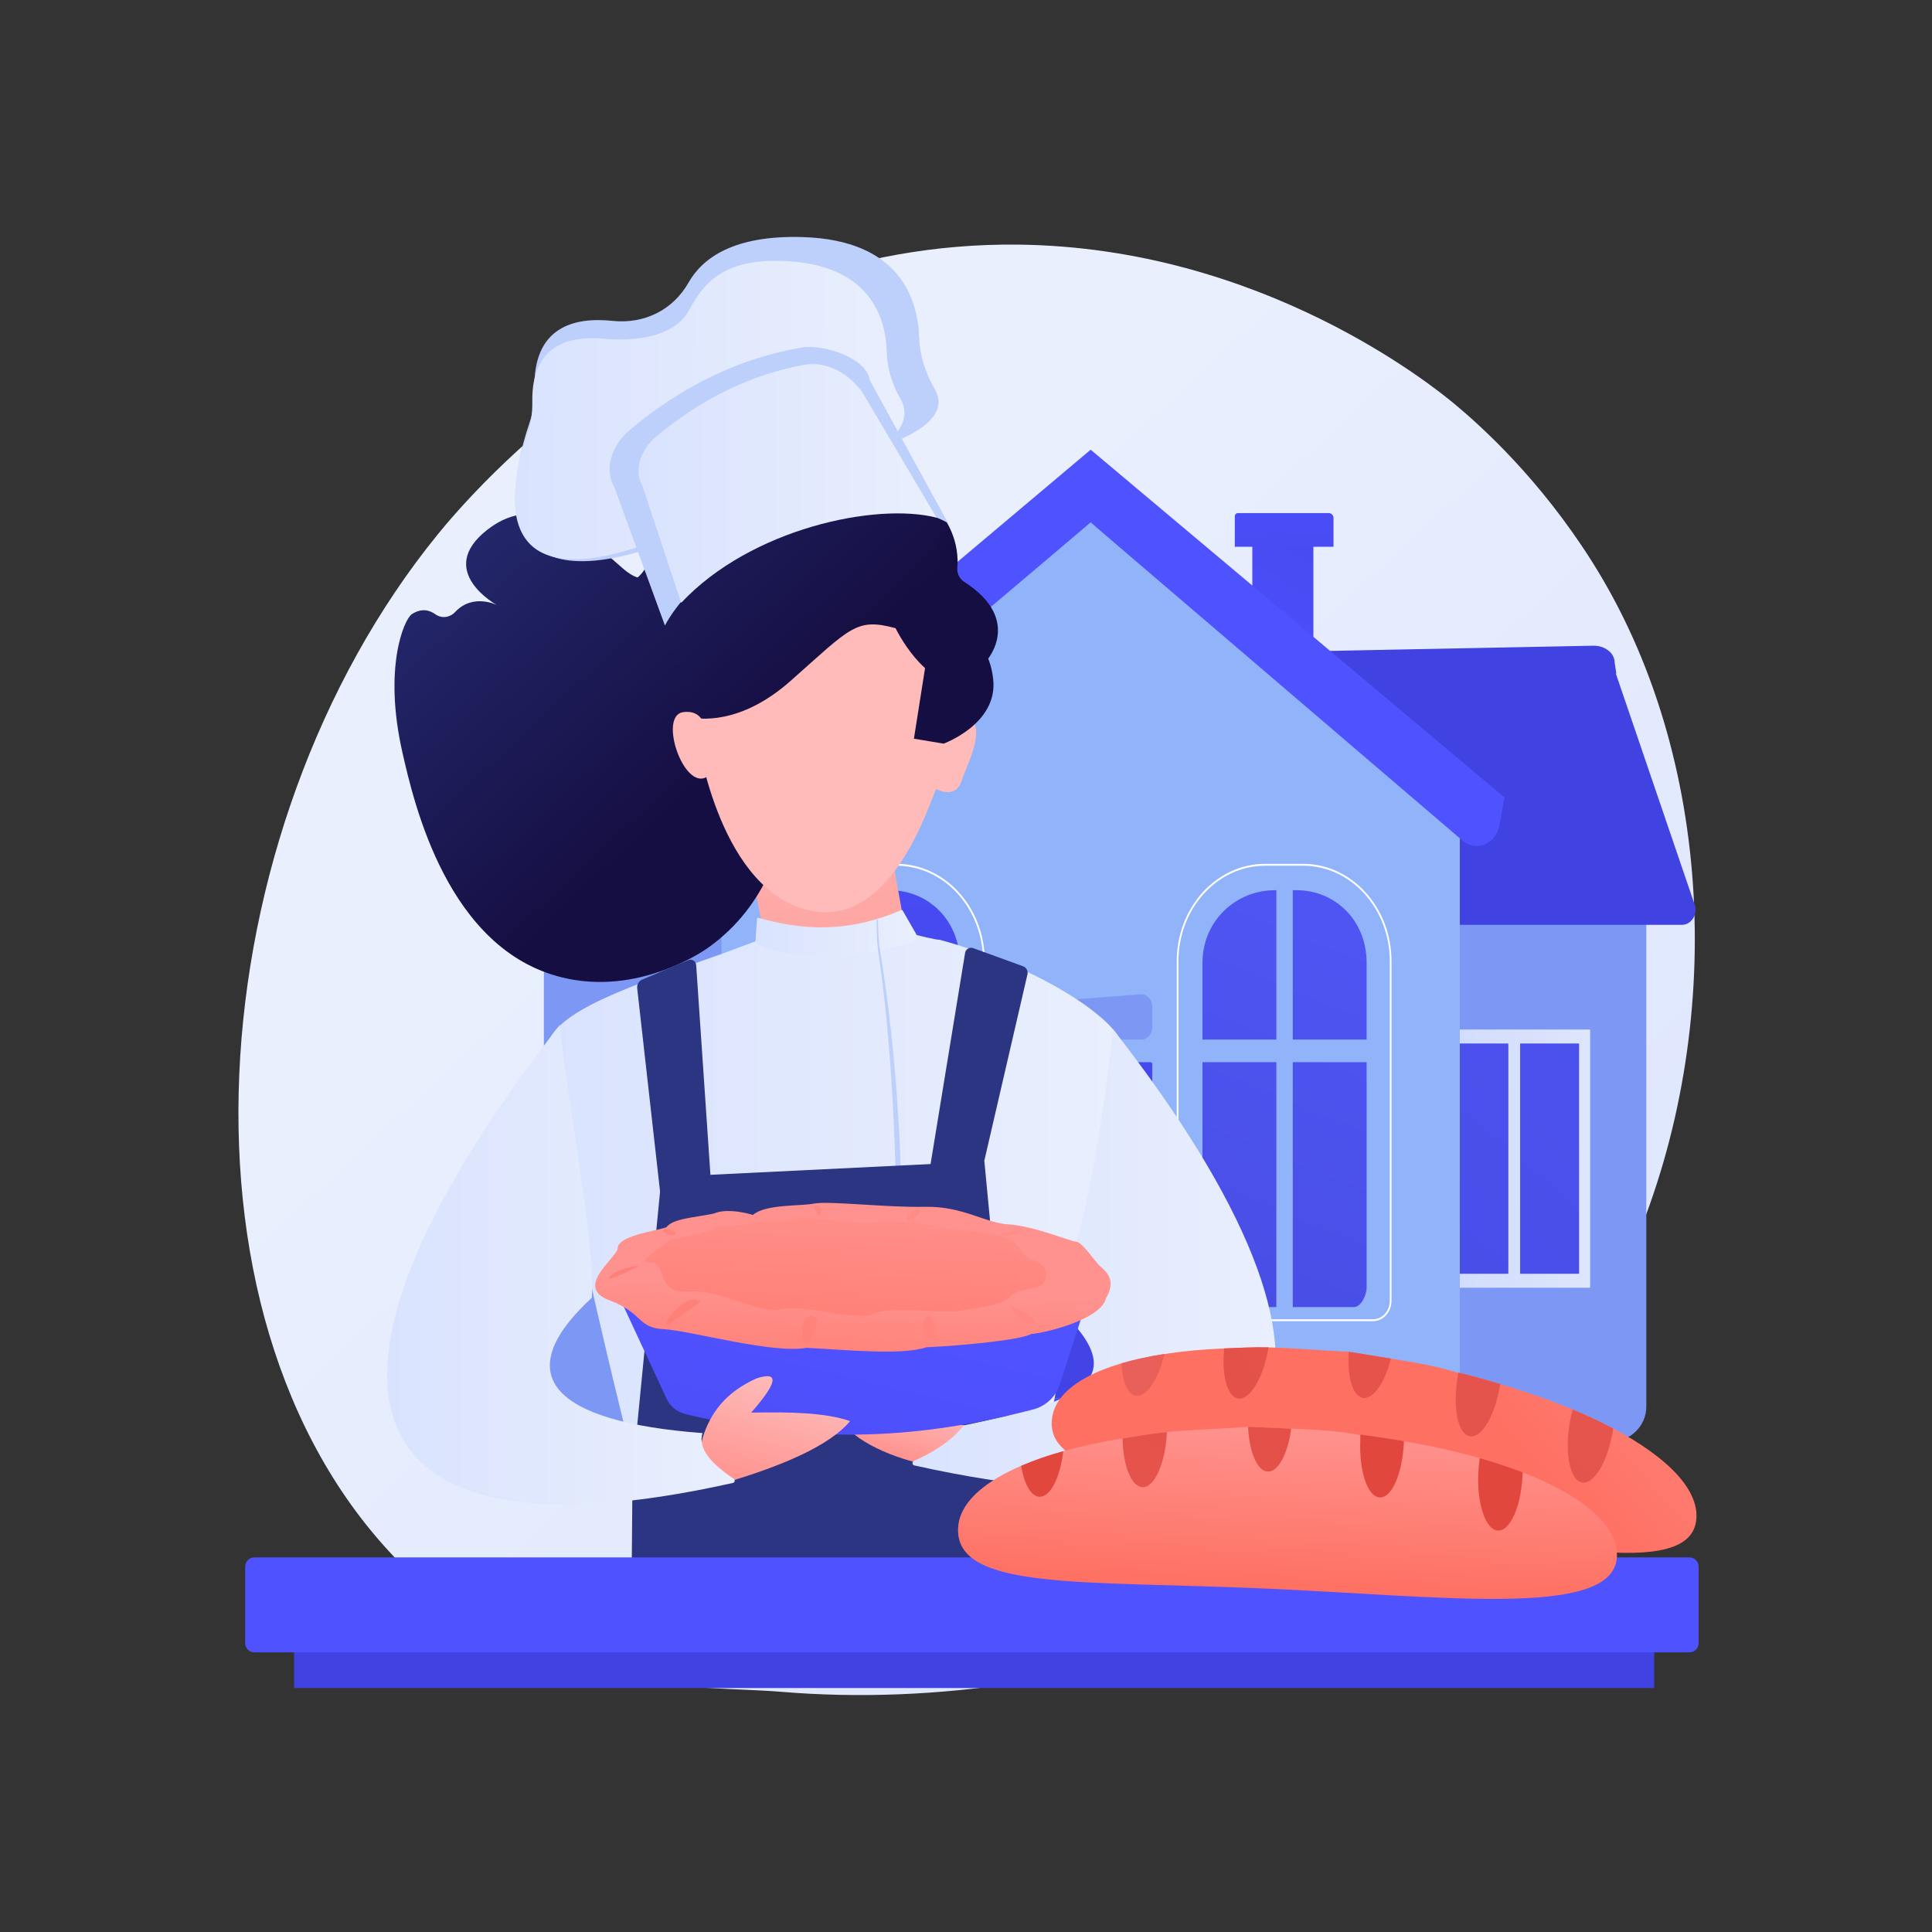 <?xml version="1.0" encoding="utf-8"?>
<!-- Generator: Adobe Illustrator 27.5.0, SVG Export Plug-In . SVG Version: 6.00 Build 0)  -->
<svg version="1.1" xmlns="http://www.w3.org/2000/svg" xmlns:xlink="http://www.w3.org/1999/xlink" x="0px" y="0px"
	 viewBox="0 0 3710 3710" style="enable-background:new 0 0 3710 3710;" xml:space="preserve">

<rect x="0" y="0" width="3710" height="3710" fill="#333333" stroke="none"/>

<g id="Illustration">
	<g>
		<linearGradient id="SVGID_1_" gradientUnits="userSpaceOnUse" x1="3424.883" y1="3656.116" x2="1358.19" y2="1425.4">
			<stop  offset="0" style="stop-color:#DAE3FE"/>
			<stop  offset="1" style="stop-color:#E9EFFD"/>
		</linearGradient>
		<path style="fill:url(#SVGID_1_);" d="M3137.271,2392.462c-283.314,669.324-1051.051,905.324-1637.008,856.307
			c-159.99-13.384-462.013,11.178-713.359-229.063c-482.691-461.368-408.352-1425.756,53.722-1993.535
			c59.506-73.118,471.394-563.002,1113.245-556.445c469.929,4.801,799.767,273.108,839.874,306.534
			c50.666,42.226,162.415,142.568,263.127,301.755C3293.512,1452.048,3314.314,1974.201,3137.271,2392.462z"/>
		<g>
			<g>
				<path style="fill:#7D97F4;" d="M3094.81,2767.607h-443.697V1682.148h510.262v1018.893
					C3161.375,2737.804,3131.573,2767.607,3094.81,2767.607z"/>

					<linearGradient id="SVGID_00000016045738826928338430000005267256723241834174_" gradientUnits="userSpaceOnUse" x1="3772.969" y1="636.577" x2="3483.153" y2="926.393">
					<stop  offset="0" style="stop-color:#4F52FF"/>
					<stop  offset="1" style="stop-color:#4042E2"/>
				</linearGradient>
				<path style="fill:url(#SVGID_00000016045738826928338430000005267256723241834174_);" d="M3229.717,1775.953h-602.902
					l-110.342-489.126h584.156l152.837,448.1C3261.514,1754.066,3248.844,1775.953,3229.717,1775.953z"/>

					<linearGradient id="SVGID_00000159433771319073155040000017131275133532641940_" gradientUnits="userSpaceOnUse" x1="3509.633" y1="254.428" x2="3226.557" y2="652.083">
					<stop  offset="0" style="stop-color:#4F52FF"/>
					<stop  offset="1" style="stop-color:#4042E2"/>
				</linearGradient>
				<path style="fill:url(#SVGID_00000159433771319073155040000017131275133532641940_);" d="M3103.812,1293.433l-621.322,18.403
					l-16.533-60.214l594.307-11.698c22.293,0,40.365,14.551,40.365,32.501L3103.812,1293.433z"/>
				<g style="opacity:0.89;">

						<linearGradient id="SVGID_00000165217955136393428720000004972322352448341377_" gradientUnits="userSpaceOnUse" x1="2761.973" y1="2224.877" x2="3053.552" y2="2224.877">
						<stop  offset="0" style="stop-color:#DAE3FE"/>
						<stop  offset="1" style="stop-color:#E9EFFD"/>
					</linearGradient>
					<path style="fill:url(#SVGID_00000165217955136393428720000004972322352448341377_);" d="M3052.429,2472.791h-289.332
						c-0.62,0-1.123-0.503-1.123-1.123v-493.581c0-0.62,0.503-1.123,1.123-1.123h289.332c0.62,0,1.123,0.503,1.123,1.123v493.581
						C3053.552,2472.288,3053.049,2472.791,3052.429,2472.791z"/>
					<g>

							<linearGradient id="SVGID_00000127723591932245637840000004148251356252456346_" gradientUnits="userSpaceOnUse" x1="4043.133" y1="821.034" x2="2461.141" y2="2666.691">
							<stop  offset="0" style="stop-color:#4F52FF"/>
							<stop  offset="1" style="stop-color:#4042E2"/>
						</linearGradient>
						<path style="fill:url(#SVGID_00000127723591932245637840000004148251356252456346_);" d="M2895.818,2445.99h-111.959
							c-0.345,0-0.624-0.28-0.624-0.624V2004.39c0-0.345,0.279-0.624,0.624-0.624h111.959c0.345,0,0.624,0.28,0.624,0.624v440.976
							C2896.442,2445.71,2896.163,2445.99,2895.818,2445.99z"/>

							<linearGradient id="SVGID_00000086659078960406675060000004443408565926060976_" gradientUnits="userSpaceOnUse" x1="4121.274" y1="888.359" x2="2539.283" y2="2734.015">
							<stop  offset="0" style="stop-color:#4F52FF"/>
							<stop  offset="1" style="stop-color:#4042E2"/>
						</linearGradient>
						<path style="fill:url(#SVGID_00000086659078960406675060000004443408565926060976_);" d="M3031.667,2445.99h-111.959
							c-0.345,0-0.624-0.28-0.624-0.624V2004.39c0-0.345,0.28-0.624,0.624-0.624h111.959c0.345,0,0.624,0.28,0.624,0.624v440.976
							C3032.291,2445.71,3032.011,2445.99,3031.667,2445.99z"/>
					</g>
				</g>
			</g>
			<g>
				<path style="fill:#7D97F4;" d="M1090.724,2767.607h463.939V1682.148h-510.262v1039.136
					C1044.402,2746.867,1065.141,2767.607,1090.724,2767.607z"/>

					<linearGradient id="SVGID_00000012434747224623724360000010087128810801274796_" gradientUnits="userSpaceOnUse" x1="1176.073" y1="327.367" x2="1243.472" y2="873.299">
					<stop  offset="0" style="stop-color:#4F52FF"/>
					<stop  offset="1" style="stop-color:#4042E2"/>
				</linearGradient>
				<path style="fill:url(#SVGID_00000012434747224623724360000010087128810801274796_);" d="M976.06,1775.953h602.902
					l117.297-489.126h-591.112l-152.838,448.1C944.262,1754.066,956.933,1775.953,976.06,1775.953z"/>

					<linearGradient id="SVGID_00000182506121232468701920000003843712423529783219_" gradientUnits="userSpaceOnUse" x1="1264.893" y1="2153.412" x2="1693.273" y2="-5.968">
					<stop  offset="0" style="stop-color:#4F52FF"/>
					<stop  offset="1" style="stop-color:#4042E2"/>
				</linearGradient>
				<path style="fill:url(#SVGID_00000182506121232468701920000003843712423529783219_);" d="M1105.147,1293.526l664.336,5.001
					l2.742-58.603l-623.599-0.001c-24.013,0-43.48,14.551-43.48,32.501V1293.526z"/>
				<g style="opacity:0.89;">
					<path style="fill:#FFFFFF;" d="M1153.348,2472.791h289.332c0.62,0,1.123-0.503,1.123-1.123v-493.581
						c0-0.62-0.503-1.123-1.123-1.123h-289.332c-0.62,0-1.123,0.503-1.123,1.123v493.581
						C1152.225,2472.288,1152.728,2472.791,1153.348,2472.791z"/>
					<g>

							<linearGradient id="SVGID_00000053536573781629560350000017968753034246921383_" gradientUnits="userSpaceOnUse" x1="1400.158" y1="1796.492" x2="1332.09" y2="2648.601">
							<stop  offset="0" style="stop-color:#4F52FF"/>
							<stop  offset="1" style="stop-color:#4042E2"/>
						</linearGradient>
						<path style="fill:url(#SVGID_00000053536573781629560350000017968753034246921383_);" d="M1309.958,2445.99h111.959
							c0.345,0,0.624-0.28,0.624-0.624V2004.39c0-0.345-0.279-0.624-0.624-0.624h-111.959c-0.345,0-0.624,0.28-0.624,0.624v440.976
							C1309.334,2445.71,1309.614,2445.99,1309.958,2445.99z"/>

							<linearGradient id="SVGID_00000046333447322006379860000015449533071059599270_" gradientUnits="userSpaceOnUse" x1="1265.258" y1="1784.621" x2="1197.189" y2="2636.73">
							<stop  offset="0" style="stop-color:#4F52FF"/>
							<stop  offset="1" style="stop-color:#4042E2"/>
						</linearGradient>
						<path style="fill:url(#SVGID_00000046333447322006379860000015449533071059599270_);" d="M1174.109,2445.99h111.959
							c0.345,0,0.624-0.28,0.624-0.624V2004.39c0-0.345-0.279-0.624-0.624-0.624h-111.959c-0.345,0-0.624,0.28-0.624,0.624v440.976
							C1173.485,2445.71,1173.765,2445.99,1174.109,2445.99z"/>
					</g>
				</g>
			</g>
			<path style="fill:#91B3FA;" d="M2094.382,1003.247c0,0-691.772,576.051-708.91,576.051V2762.83
				c0,29.097,21.385,52.685,47.764,52.685h1336.134c18.735,0,33.923-16.753,33.923-37.418V1579.298L2094.382,1003.247z"/>
			<g>

					<linearGradient id="SVGID_00000168821190685048625360000000993580604338004889_" gradientUnits="userSpaceOnUse" x1="2042.715" y1="2433.429" x2="2071.13" y2="2852.561">
					<stop  offset="0" style="stop-color:#4F52FF"/>
					<stop  offset="1" style="stop-color:#4042E2"/>
				</linearGradient>
				<path style="fill:url(#SVGID_00000168821190685048625360000000993580604338004889_);" d="M2282.482,2767.607H1842.89v-79.084
					c0-1.751,1.419-3.17,3.17-3.17h433.252c1.751,0,3.17,1.419,3.17,3.17V2767.607z"/>

					<linearGradient id="SVGID_00000114058939059252803460000002660688341498547636_" gradientUnits="userSpaceOnUse" x1="2046.125" y1="2536.069" x2="2074.541" y2="2955.201">
					<stop  offset="0" style="stop-color:#4F52FF"/>
					<stop  offset="1" style="stop-color:#4042E2"/>
				</linearGradient>
				<path style="fill:url(#SVGID_00000114058939059252803460000002660688341498547636_);" d="M2282.482,2819.941H1842.89v-79.084
					c0-1.751,1.419-3.17,3.17-3.17h433.252c1.751,0,3.17,1.419,3.17,3.17V2819.941z"/>

					<linearGradient id="SVGID_00000043441610820336277970000016282889927216422331_" gradientUnits="userSpaceOnUse" x1="2070.563" y1="568.445" x2="2060.408" y2="2883.636">
					<stop  offset="0" style="stop-color:#4F52FF"/>
					<stop  offset="1" style="stop-color:#4042E2"/>
				</linearGradient>
				<path style="fill:url(#SVGID_00000043441610820336277970000016282889927216422331_);" d="M2212.705,2685.352h-300.038v-642.065
					c0-1.966,1.594-3.56,3.56-3.56h292.918c1.966,0,3.56,1.594,3.56,3.56V2685.352z"/>
				<path style="fill:#7D97F4;" d="M2191.52,1996.271h-257.667c-11.7,0-21.185-10.462-21.185-23.368v-20.411
					c0-12.277,8.614-22.461,19.717-23.312l257.667-19.743c12.249-0.939,22.654,9.769,22.654,23.312v40.154
					C2212.705,1985.81,2203.22,1996.271,2191.52,1996.271z"/>
				<g>

						<linearGradient id="SVGID_00000000189604332946596380000000111700608821547164_" gradientUnits="userSpaceOnUse" x1="2696.518" y1="1091.478" x2="2177.104" y2="2433.293">
						<stop  offset="0" style="stop-color:#4F52FF"/>
						<stop  offset="1" style="stop-color:#4042E2"/>
					</linearGradient>
					<path style="opacity:0.9;fill:url(#SVGID_00000000189604332946596380000000111700608821547164_);" d="M2450.973,1709.464
						h-2.851c-74.103,0-138.978,57.868-138.978,139.605v147.202h141.829V1709.464z"/>

						<linearGradient id="SVGID_00000029022502205012868710000009356558088783005570_" gradientUnits="userSpaceOnUse" x1="2820.428" y1="1137.235" x2="2297.217" y2="2488.863">
						<stop  offset="0" style="stop-color:#4F52FF"/>
						<stop  offset="1" style="stop-color:#4042E2"/>
					</linearGradient>
					<path style="opacity:0.9;fill:url(#SVGID_00000029022502205012868710000009356558088783005570_);" d="M2309.144,2039.727
						v433.064c0,14.583,15.519,37.19,28.739,37.19h113.09v-470.254H2309.144z"/>

						<linearGradient id="SVGID_00000069363355584293682390000013589768217331703230_" gradientUnits="userSpaceOnUse" x1="2829.331" y1="1140.061" x2="2305.401" y2="2493.544">
						<stop  offset="0" style="stop-color:#4F52FF"/>
						<stop  offset="1" style="stop-color:#4042E2"/>
					</linearGradient>
					<path style="opacity:0.9;fill:url(#SVGID_00000069363355584293682390000013589768217331703230_);" d="M2489.698,1709.464
						h-7.208v286.807h141.829V1849.07C2624.319,1767.333,2563.802,1709.464,2489.698,1709.464z"/>

						<linearGradient id="SVGID_00000111913187601784117660000001234820388297333386_" gradientUnits="userSpaceOnUse" x1="2963.551" y1="1200.409" x2="2441.165" y2="2549.903">
						<stop  offset="0" style="stop-color:#4F52FF"/>
						<stop  offset="1" style="stop-color:#4042E2"/>
					</linearGradient>
					<path style="opacity:0.9;fill:url(#SVGID_00000111913187601784117660000001234820388297333386_);" d="M2482.49,2509.981
						h117.447c13.22,0,24.382-22.607,24.382-37.19v-433.064H2482.49V2509.981z"/>
				</g>
				<g>

						<linearGradient id="SVGID_00000048477990120820025340000003316479857292382870_" gradientUnits="userSpaceOnUse" x1="1615.218" y1="967.855" x2="1587.097" y2="2610.117">
						<stop  offset="0" style="stop-color:#4F52FF"/>
						<stop  offset="1" style="stop-color:#4042E2"/>
					</linearGradient>
					<path style="fill:url(#SVGID_00000048477990120820025340000003316479857292382870_);" d="M1669.794,1709.464h-2.851
						c-74.104,0-138.978,57.868-138.978,139.605v147.202h141.829V1709.464z"/>

						<linearGradient id="SVGID_00000018923056245102689350000012590751252379166871_" gradientUnits="userSpaceOnUse" x1="1621.262" y1="967.772" x2="1593.128" y2="2610.758">
						<stop  offset="0" style="stop-color:#4F52FF"/>
						<stop  offset="1" style="stop-color:#4042E2"/>
					</linearGradient>
					<path style="fill:url(#SVGID_00000018923056245102689350000012590751252379166871_);" d="M1527.965,2039.727v433.064
						c0,14.583,15.519,37.19,28.739,37.19h113.09v-470.254H1527.965z"/>

						<linearGradient id="SVGID_00000024720033443600850420000003578927682343291574_" gradientUnits="userSpaceOnUse" x1="1787.339" y1="970.278" x2="1759.195" y2="2613.863">
						<stop  offset="0" style="stop-color:#4F52FF"/>
						<stop  offset="1" style="stop-color:#4042E2"/>
					</linearGradient>
					<path style="fill:url(#SVGID_00000024720033443600850420000003578927682343291574_);" d="M1708.519,1709.464h-7.208v286.807
						h141.828V1849.07C1843.14,1767.333,1782.623,1709.464,1708.519,1709.464z"/>

						<linearGradient id="SVGID_00000096026612564566249350000015365647271354511289_" gradientUnits="userSpaceOnUse" x1="1794.234" y1="971.148" x2="1766.103" y2="2613.96">
						<stop  offset="0" style="stop-color:#4F52FF"/>
						<stop  offset="1" style="stop-color:#4042E2"/>
					</linearGradient>
					<path style="fill:url(#SVGID_00000096026612564566249350000015365647271354511289_);" d="M1701.312,2509.981h117.447
						c13.22,0,24.382-22.607,24.382-37.19v-433.064h-141.828V2509.981z"/>
				</g>
				<path style="fill:#FFFFFF;" d="M2636.59,2537.029h-341.413c-19.577,0-35.503-17.568-35.503-39.163v-652.022
					c0-103.109,76.051-186.993,169.529-186.993h73.362c93.478,0,169.528,83.884,169.528,186.993v652.022
					C2672.093,2519.461,2656.167,2537.029,2636.59,2537.029z M2429.203,1662.479c-91.666,0-166.241,82.257-166.241,183.366v652.022
					c0,19.595,14.452,35.535,32.215,35.535h341.413c17.763,0,32.215-15.941,32.215-35.535v-652.022
					c0-101.109-74.574-183.366-166.24-183.366H2429.203z"/>
				<path style="fill:#FFFFFF;" d="M1855.564,2537.029h-341.412c-19.577,0-35.503-17.568-35.503-39.163v-652.022
					c0-103.109,76.049-186.993,169.527-186.993h73.362c93.479,0,169.529,83.884,169.529,186.993v652.022
					C1891.067,2519.461,1875.141,2537.029,1855.564,2537.029z M1648.176,1662.479c-91.665,0-166.24,82.257-166.24,183.366v652.022
					c0,19.595,14.452,35.535,32.215,35.535h341.412c17.763,0,32.215-15.941,32.215-35.535v-652.022
					c0-101.109-74.575-183.366-166.241-183.366H1648.176z"/>

					<linearGradient id="SVGID_00000029763512955868511690000013365439172673326004_" gradientUnits="userSpaceOnUse" x1="1817.457" y1="2393.322" x2="2540.2" y2="2174.168">
					<stop  offset="0" style="stop-color:#4F52FF"/>
					<stop  offset="1" style="stop-color:#4042E2"/>
				</linearGradient>
				<path style="fill:url(#SVGID_00000029763512955868511690000013365439172673326004_);" d="M1923.275,2685.352h-7.25
					c-2.825,0-5.114-2.526-5.114-5.641v-635.183c0-2.651,1.948-4.8,4.352-4.8h8.012V2685.352z"/>
			</g>
			<g>

					<linearGradient id="SVGID_00000022536855948028198010000010949400588894390145_" gradientUnits="userSpaceOnUse" x1="2327.748" y1="1377.822" x2="2708.189" y2="658.191">
					<stop  offset="0" style="stop-color:#4F52FF"/>
					<stop  offset="1" style="stop-color:#4042E2"/>
				</linearGradient>

					<rect x="2404.81" y="1015.827" style="fill:url(#SVGID_00000022536855948028198010000010949400588894390145_);" width="117.275" height="210.622"/>

					<linearGradient id="SVGID_00000108271391621775067570000008045911877571742089_" gradientUnits="userSpaceOnUse" x1="2453.905" y1="726.88" x2="2487.583" y2="1551.995">
					<stop  offset="0" style="stop-color:#4F52FF"/>
					<stop  offset="1" style="stop-color:#4042E2"/>
				</linearGradient>
				<path style="fill:url(#SVGID_00000108271391621775067570000008045911877571742089_);" d="M2560.735,1049.955h-189.556v-58.583
					c0-3.366,2.729-6.096,6.096-6.096h174.182c5.124,0,9.278,4.154,9.278,9.278V1049.955z"/>

					<linearGradient id="SVGID_00000097492754419755802620000007686963410184224130_" gradientUnits="userSpaceOnUse" x1="2337.604" y1="861.774" x2="2971.156" y2="-964.742">
					<stop  offset="0" style="stop-color:#4F52FF"/>
					<stop  offset="1" style="stop-color:#4042E2"/>
				</linearGradient>
				<path style="fill:url(#SVGID_00000097492754419755802620000007686963410184224130_);" d="M1342.008,1639.692l752.375-636.445
					l714.175,611.034c25.958,22.209,64.034,6.655,70.615-28.847l10.017-54.044l-794.807-667.838l-769.339,648.166
					c-13.775,11.605-18.773,31.964-12.19,49.651L1342.008,1639.692z"/>
			</g>
		</g>

		<g>

				<linearGradient id="SVGID_00000174587574141040710540000010248567844444228023_" gradientUnits="userSpaceOnUse" x1="1494.858" y1="1209.394" x2="1708.777" y2="2368.126">
				<stop  offset="0" style="stop-color:#FEBBBA"/>
				<stop  offset="1" style="stop-color:#FF928E"/>
			</linearGradient>
			<polygon style="fill:url(#SVGID_00000174587574141040710540000010248567844444228023_);" points="1434.971,1630.766
				1487.735,1899.493 1754.991,1875.507 1703.267,1592.517 			"/>
			<g>

					<linearGradient id="SVGID_00000072271763696053594130000009558107434234542991_" gradientUnits="userSpaceOnUse" x1="719.1" y1="688.745" x2="1422.209" y2="1443.821">
					<stop  offset="0" style="stop-color:#2B3582"/>
					<stop  offset="1" style="stop-color:#150E42"/>
				</linearGradient>
				<path style="fill:url(#SVGID_00000072271763696053594130000009558107434234542991_);" d="M1296.131,1042.179
					c0,0-26.754,112.601-98.798,50.471c-72.046-62.13-161.13-154.029-261.872-75.085c-100.743,78.945,18.757,144.313,18.757,144.313
					s-45.916-23.499-80.48,13.601c-9.935,10.662-25.805,12.625-37.636,4.116c-11.158-8.027-26.574-12.322-45.18-0.255
					c-14.637,9.493-55.373,101.902-18.136,265.757c22.176,97.581,86.662,378.656,307.401,432.055
					c144.131,34.868,267.205-48.572,278.018-56.146c120.896-84.686,143.925-214.227,147.689-237.815
					c-6.746-25.99-38.534-158.767,38.505-266.61c17.515-24.519,68.562-87.816,147.297-99.577c16.937-2.53,34.584,0.82,59.147,8.774
					c0,0,20.701,115.839,97.279,111.531c0,0-7.548-29.122,22.222-46.16c28.53-16.331,96.684-100.018-19-173.988
					c-9.184-5.874-13.987-16.525-13.016-27.382c3.131-35.028-4.756-115.239-123.058-181.101
					c-150.345-83.698-254.514-67.035-310.198,16.117c-4.038,6.028-10.393,10.109-17.495,11.605
					C1363.698,941.441,1309.019,961.699,1296.131,1042.179z"/>

					<linearGradient id="SVGID_00000149384206339654122850000000085403362548781190_" gradientUnits="userSpaceOnUse" x1="1429.609" y1="972.06" x2="1647.089" y2="123.533" gradientTransform="matrix(0.998 0.068 -0.068 0.998 345.423 35.283)">
					<stop  offset="0" style="stop-color:#FEBBBA"/>
					<stop  offset="1" style="stop-color:#FF928E"/>
				</linearGradient>
				<path style="fill:url(#SVGID_00000149384206339654122850000000085403362548781190_);" d="M1337.958,1407.384
					c0,0,37.517,288.626,205.768,338.25c168.255,49.625,243.338-212.245,254.125-230.581c0,0,36.67,21.574,48.752-15.745
					c12.083-37.317,66.015-128.991-19.407-134.82c0,0,25.461-93.618,0.226-143.018c-25.237-49.4-74.411-167.184-199.743-147.129
					C1502.35,1094.393,1347.674,1265.013,1337.958,1407.384z"/>

					<linearGradient id="SVGID_00000112601972436098707720000006237124778174111152_" gradientUnits="userSpaceOnUse" x1="907.424" y1="488.652" x2="1632.024" y2="1266.809">
					<stop  offset="0" style="stop-color:#2B3582"/>
					<stop  offset="1" style="stop-color:#150E42"/>
				</linearGradient>
				<path style="fill:url(#SVGID_00000112601972436098707720000006237124778174111152_);" d="M1814.608,1092.728
					c-9.47-5.4-14.808-15.794-14.39-26.685c1.348-35.142-10.603-114.849-132.097-174.618
					c-154.402-75.954-257.59-54.022-308.979,31.851c-3.727,6.225-9.866,10.624-16.883,12.479
					c-23.594,6.247-77.174,29.256-85.958,110.287c0,0-9.52,51.369-38.553,67.351c69.487,57.757,100.317,260.315,101.724,263.027
					c21.764,5.284,101.987,16.694,198.715-68.939c115.958-102.655,125.799-121.514,201.566-101.171
					c0,0,54.677,114.199,130.937,106.006c0,0-20.092-23.591,8.775-42.119C1887.128,1252.438,1933.9,1160.727,1814.608,1092.728z"/>

					<linearGradient id="SVGID_00000172409288346089329810000013221684186496424613_" gradientUnits="userSpaceOnUse" x1="1181.851" y1="908.564" x2="1399.33" y2="60.038" gradientTransform="matrix(0.998 0.068 -0.068 0.998 345.423 35.283)">
					<stop  offset="0" style="stop-color:#FEBBBA"/>
					<stop  offset="1" style="stop-color:#FF928E"/>
				</linearGradient>
				<path style="fill:url(#SVGID_00000172409288346089329810000013221684186496424613_);" d="M1356.292,1418.171
					c0,0,3.886-56.949-44.218-50.696c-48.105,6.253-0.127,148.703,44.155,125.047L1356.292,1418.171z"/>
			</g>
			<g>

					<linearGradient id="SVGID_00000001644449549066807810000003493703709797907600_" gradientUnits="userSpaceOnUse" x1="1049.377" y1="2345.37" x2="2151.857" y2="2345.37">
					<stop  offset="0" style="stop-color:#DAE3FE"/>
					<stop  offset="1" style="stop-color:#E9EFFD"/>
				</linearGradient>
				<path style="fill:url(#SVGID_00000001644449549066807810000003493703709797907600_);" d="M1804.139,1804.554
					c-0.271,1.318-43.939-7.908-64.868-15.055l-270.89,11.425l-79.064,29.569c-172.74,61.879-327.279,109.621-339.94,181.663
					c6.299,138.95,144.511,717.511,191.432,889.083l753.414-49.136l156.139-842.782
					C2167.781,1982.214,2031.888,1866.611,1804.139,1804.554z"/>

					<linearGradient id="SVGID_00000005246861982984446200000013357325442678050439_" gradientUnits="userSpaceOnUse" x1="1450.59" y1="1792.29" x2="1759.924" y2="1792.29">
					<stop  offset="0" style="stop-color:#DAE3FE"/>
					<stop  offset="1" style="stop-color:#E9EFFD"/>
				</linearGradient>
				<path style="fill:url(#SVGID_00000005246861982984446200000013357325442678050439_);" d="M1455.783,1762.349
					c82.511,23.435,169.865,30.505,274.899-14.684c1.251-0.538,2.7,0.115,3.097,1.417l25.022,43.652
					c1.853,3.232,1.379,7.299-1.183,10.004c-2.972,3.139-6.565,6.615-7.047,6.776c-128.393,42.927-245.941,29.63-299.134,1.648
					c-0.567-0.298-0.889-0.901-0.844-1.54l3.162-45.849C1453.826,1762.759,1454.806,1762.072,1455.783,1762.349z"/>
				<g>
					<path style="fill:#BDD0FB;" d="M1685.884,1766.83c0,0,0.151,4.329,0.432,12.445c0.323,8.102,0.511,20.011,2.125,34.973
						c1.771,14.854,5.392,33.048,8.293,53.944c3.177,20.896,6.324,44.514,9.541,70.317c6.244,51.621,12.353,112.003,16.769,176.862
						c2.145,32.429,4.344,65.953,5.546,100.062c1.301,34.103,2.367,68.758,2.876,103.425c0.318,34.67,0.387,69.341-0.116,103.465
						c-0.48,34.122-1.223,67.7-2.48,100.177c-0.541,16.239-1.287,32.204-2.073,47.823c-0.946,15.614-1.72,30.896-2.781,45.754
						c-1.937,29.726-4.207,57.801-6.537,83.691c-1.105,12.95-2.416,25.339-3.596,37.124c-1.332,11.772-2.595,22.937-3.781,33.43
						c-2.55,20.964-4.858,39.225-7.012,54.23c-1.993,15.027-3.962,26.775-5.197,34.8c-1.257,8.02-1.928,12.297-1.928,12.297
						s0.504-4.3,1.448-12.364c0.956-8.061,2.347-19.883,3.942-34.947c3.376-30.107,7.281-73.211,10.957-124.986
						c1.817-25.89,3.53-53.956,4.878-83.66c1.396-29.703,2.449-61.041,3.387-93.46c0.963-32.419,1.405-65.935,1.58-99.986
						c0.202-34.055-0.191-68.65-0.797-103.235c-0.429-34.59-1.415-69.171-2.635-103.2c-1.306-34.025-2.701-67.51-4.494-99.891
						c-1.766-32.385-3.948-63.662-6.189-93.309c-2.309-29.642-4.919-57.631-7.561-83.448c-2.748-25.798-5.468-49.44-8.261-70.326
						c-1.344-10.447-2.685-20.225-4.03-29.262c-1.269-9.012-2.633-17.333-3.268-24.974c-1.31-15.209-1.237-27.149-1.387-35.264
						c-0.108-8.112-0.165-12.438-0.165-12.438c-0.014-0.694,0.538-1.269,1.233-1.282
						C1685.288,1765.604,1685.856,1766.15,1685.884,1766.83z"/>
				</g>
			</g>

				<linearGradient id="SVGID_00000022538907211235582640000008120789738493343902_" gradientUnits="userSpaceOnUse" x1="988.584" y1="437.808" x2="1691.695" y2="1192.888">
				<stop  offset="0" style="stop-color:#2B3582"/>
				<stop  offset="1" style="stop-color:#150E42"/>
			</linearGradient>
			<path style="fill:url(#SVGID_00000022538907211235582640000008120789738493343902_);" d="M1840.612,1218.695
				c0,0,57.079,0,66.593,85.621s-95.135,123.674-95.135,123.674l-57.079-9.512l28.54-180.755L1840.612,1218.695z"/>
			<g>

					<linearGradient id="SVGID_00000109028546431810902750000014375030202822729389_" gradientUnits="userSpaceOnUse" x1="1913.192" y1="1638.59" x2="2505.597" y2="1142.772">
					<stop  offset="0" style="stop-color:#2B3582"/>
					<stop  offset="1" style="stop-color:#150E42"/>
				</linearGradient>
				<path style="fill:url(#SVGID_00000109028546431810902750000014375030202822729389_);" d="M1223.574,1897.574l57.635,512.308
					l93.904,6.552l-38.257-563.223c-0.515-7.583-8.348-12.401-15.349-9.439l-88.32,37.366
					C1226.698,1883.884,1222.786,1890.571,1223.574,1897.574z"/>

					<linearGradient id="SVGID_00000025445181763286219250000011207761146735714977_" gradientUnits="userSpaceOnUse" x1="2128.365" y1="1876.879" x2="2726.187" y2="1376.526">
					<stop  offset="0" style="stop-color:#2B3582"/>
					<stop  offset="1" style="stop-color:#150E42"/>
				</linearGradient>
				<path style="fill:url(#SVGID_00000025445181763286219250000011207761146735714977_);" d="M1853.273,1829.822l-91.625,560.406
					l91.72-2.184l119.639-517.01c1.516-6.549-2.094-13.199-8.412-15.496l-95.772-34.826
					C1861.93,1818.205,1854.456,1822.583,1853.273,1829.822z"/>

					<linearGradient id="SVGID_00000171719202496015901910000018313301580056035492_" gradientUnits="userSpaceOnUse" x1="2495.16" y1="1918.185" x2="3258.504" y2="1279.299">
					<stop  offset="0" style="stop-color:#2B3582"/>
					<stop  offset="1" style="stop-color:#150E42"/>
				</linearGradient>
				<polygon style="fill:url(#SVGID_00000171719202496015901910000018313301580056035492_);" points="1270.228,2260.563
					1890.301,2230.234 1967.81,3042.394 1212.939,3032.284 1214.603,2829.174 				"/>
			</g>
			<g>

					<linearGradient id="SVGID_00000115506748105521083740000010765181538787513491_" gradientUnits="userSpaceOnUse" x1="1754.778" y1="2680.073" x2="1724.194" y2="2799.289">
					<stop  offset="0" style="stop-color:#FEBBBA"/>
					<stop  offset="1" style="stop-color:#FF928E"/>
				</linearGradient>
				<path style="fill:url(#SVGID_00000115506748105521083740000010765181538787513491_);" d="M1791.317,2814.173
					c-52.707-6.024-144.207-39.414-173.613-83.531l149.045-47.498c23.822,28.303,55.806,47.658,96.634,57.325L1791.317,2814.173z"/>

					<linearGradient id="SVGID_00000045581694272853563880000011952325063689574032_" gradientUnits="userSpaceOnUse" x1="1752.188" y1="2417.262" x2="2449.687" y2="2417.262">
					<stop  offset="0" style="stop-color:#DAE3FE"/>
					<stop  offset="1" style="stop-color:#E9EFFD"/>
				</linearGradient>
				<path style="fill:url(#SVGID_00000045581694272853563880000011952325063689574032_);" d="M2137.431,1976.364
					c-14.406,134.609-70.505,555.751-139.292,506.617c210.133,171.876,64.365,209.08-147.761,254.303
					c-19.786,25.989-51.918,48.671-95.538,68.273c-3.922,1.763-3.368,7.504,0.829,8.441
					C2531.842,2987.31,2653.836,2638.653,2137.431,1976.364z"/>
			</g>
			<g>
				<g>
					<path style="fill:#BDD0FB;" d="M1484.43,909.515c14.542-8.212,372.97-53.711,310.504-162.287
						c-17.847-31.02-28.817-64.708-29.836-98.29c-2.243-73.701-36.176-188.009-223.782-193.685
						c-132.02-3.996-192.268,40.047-219.143,87.392c-29.538,52.036-83.958,80.043-146.354,73.5
						c-74.12-7.773-152.447,11.932-149.586,131.245c0.528,21.976-2.206,43.297-8.898,62.827
						c-31.044,90.613-94.208,346.986,230.296,243.103c11.279-3.611,22.005-8.581,31.88-14.799L1484.43,909.515z"/>
				</g>

					<linearGradient id="SVGID_00000178190057141247135270000000236520469965066896_" gradientUnits="userSpaceOnUse" x1="995.266" y1="784.824" x2="1735.994" y2="784.824" gradientTransform="matrix(1.009 -0.006 -0.006 1.005 -9.464 7.232)">
					<stop  offset="0" style="stop-color:#DAE3FE"/>
					<stop  offset="1" style="stop-color:#E9EFFD"/>
				</linearGradient>
				<path style="fill:url(#SVGID_00000178190057141247135270000000236520469965066896_);" d="M1470.633,970.273
					c13.434-7.614,315.936-104.095,259.087-203.246c-16.242-28.328-26.139-59.141-26.878-89.917
					c-1.626-67.542-32.179-172.116-204.822-176.204c-121.49-2.878-151.823,54.332-176.841,97.889
					c-27.496,47.873-103.135,57.386-160.526,51.76c-68.175-6.684-140.386,11.843-138.463,121.19
					c0.356,20.141-2.288,39.7-8.563,57.641c-29.113,83.242-88.774,318.612,210.524,221.462c10.402-3.377,20.305-7.996,29.431-13.755
					L1470.633,970.273z"/>
				<g>
					<path style="fill:#BDD0FB;" d="M1179.76,935.738l97.081,265.405c94.394-174.244,419.597-270.526,543.769-196.543
						l-150.683-275.16c-4.64-40.065-86.229-69.821-131.548-61.934c-117.266,20.407-226.93,72.478-328.623,157.767
						C1172.981,856.115,1160.369,902.956,1179.76,935.738z"/>
				</g>

					<linearGradient id="SVGID_00000030468507294742355400000004664566783022355376_" gradientUnits="userSpaceOnUse" x1="1226.063" y1="928.346" x2="1798.466" y2="928.346">
					<stop  offset="0" style="stop-color:#DAE3FE"/>
					<stop  offset="1" style="stop-color:#E9EFFD"/>
				</linearGradient>
				<path style="fill:url(#SVGID_00000030468507294742355400000004664566783022355376_);" d="M1233.43,932.304l74.707,225.223
					c133.893-142.881,375.033-193.201,490.329-163.443l-143.34-242.238c-30.826-40.573-73.018-58.307-111.884-51.116
					c-100.567,18.606-194.978,64.001-282.931,137.498C1228.504,864.806,1217.197,904.696,1233.43,932.304z"/>
			</g>
			<g>

					<linearGradient id="SVGID_00000066516171799992657200000007236896397078547877_" gradientUnits="userSpaceOnUse" x1="1630.374" y1="2510.573" x2="1306.57" y2="3862.932">
					<stop  offset="0" style="stop-color:#4F52FF"/>
					<stop  offset="1" style="stop-color:#4042E2"/>
				</linearGradient>
				<path style="fill:url(#SVGID_00000066516171799992657200000007236896397078547877_);" d="M1181.005,2473.078l99.032,212.845
					c6.819,14.656,19.922,25.466,35.625,29.301c223.94,54.696,429.661,53.969,668.943-8.899
					c23.711-6.23,42.664-24.065,50.234-47.383l69.917-215.346L1181.005,2473.078z"/>

					<linearGradient id="SVGID_00000128469813975644774760000003903120576449188763_" gradientUnits="userSpaceOnUse" x1="1637.395" y1="2476.59" x2="1625.122" y2="2760.554">
					<stop  offset="0" style="stop-color:#FF928E"/>
					<stop  offset="1" style="stop-color:#FE7062"/>
				</linearGradient>
				<path style="fill:url(#SVGID_00000128469813975644774760000003903120576449188763_);" d="M1445.815,2333.01
					c0,0-47.441-15.073-75.043-2.599c-37.953,7.797-78.493,9.356-91.431,26.509c-22.427,7.277-95.744,16.633-93.156,41.582
					c-7.763,21.311-81.943,73.808-16.389,98.237c65.555,24.429,53.479,53.017,104.37,55.616s209.602,47.819,274.294,35.865
					c80.218,4.158,183.725,14.553,230.303-1.04c68.142-3.119,182-14.034,200.976-25.469c25.014-1.559,134.99-27.548,144.047-68.87
					c20.701-34.305,0-51.667-10.351-60.528c-10.351-8.861-34.934-47.065-46.578-47.844c-11.645-0.78-82.806-30.565-129.384-33.215
					c-46.578-2.65-87.981-35.395-161.73-33.836c-73.749,1.559-183.725-11.695-212.19-6.237
					C1535.09,2316.637,1470.398,2311.959,1445.815,2333.01z"/>

					<linearGradient id="SVGID_00000090271430343708244510000008221935113552952974_" gradientUnits="userSpaceOnUse" x1="1630.964" y1="2280.81" x2="1609.626" y2="2774.539">
					<stop  offset="0" style="stop-color:#FF928E"/>
					<stop  offset="1" style="stop-color:#FE7062"/>
				</linearGradient>
				<path style="fill:url(#SVGID_00000090271430343708244510000008221935113552952974_);" d="M1287.795,2379.982
					c0,0,78.222-12.652,87.716-24.354c0,0,53.053-0.268,68.579-8.064c19.839,0,87.888-6.351,94.881-9.356
					c6.993-3.005,84.531,10.396,121.621,8.836c37.09-1.559,87.119-3.638,138.01,8.316c50.891,11.955,71.592,4.158,121.621,17.672
					c50.029,13.514,32.777,37.424,62.967,46.78c30.19,9.356,29.327,31.186,20.702,43.661s-45.716,8.836-62.967,25.989
					c-17.251,17.153-53.479,20.271-94.019,27.028s-137.147-9.356-169.062,6.237c-31.915,15.593-131.109-18.712-177.687-8.836
					c-46.578,9.876-115.197-38.469-178.55-33.785s-39.678-55.616-72.455-55.616S1277.272,2392.129,1287.795,2379.982z"/>

					<linearGradient id="SVGID_00000134960518943302840230000010931119406492379038_" gradientUnits="userSpaceOnUse" x1="2135.808" y1="2309.472" x2="1491.638" y2="3100.334">
					<stop  offset="0" style="stop-color:#FF928E"/>
					<stop  offset="1" style="stop-color:#FE7062"/>
				</linearGradient>
				<path style="fill:url(#SVGID_00000134960518943302840230000010931119406492379038_);" d="M1937.473,2505.574
					c0,0,62.104,28.068,46.578,36.904C1968.526,2551.314,1940.924,2508.693,1937.473,2505.574z"/>

					<linearGradient id="SVGID_00000147198409054439204820000005261566084872161920_" gradientUnits="userSpaceOnUse" x1="2018.088" y1="2266.59" x2="1374.24" y2="3057.056">
					<stop  offset="0" style="stop-color:#FF928E"/>
					<stop  offset="1" style="stop-color:#FE7062"/>
				</linearGradient>
				<path style="fill:url(#SVGID_00000147198409054439204820000005261566084872161920_);" d="M1787.388,2529.484
					c0,0,26.739,48.339,0,42.102C1760.649,2565.348,1774.45,2514.411,1787.388,2529.484z"/>

					<linearGradient id="SVGID_00000135665004848213645790000009761304622385142678_" gradientUnits="userSpaceOnUse" x1="-8199.765" y1="8066.183" x2="-9219.82" y2="9318.527" gradientTransform="matrix(-0.134 -0.991 0.861 -0.117 -327.117 -721.856)">
					<stop  offset="0" style="stop-color:#FF928E"/>
					<stop  offset="1" style="stop-color:#FE7062"/>
				</linearGradient>
				<path style="fill:url(#SVGID_00000135665004848213645790000009761304622385142678_);" d="M2026.35,2435.739
					c0,0,65.456-21.602,60.136-4.907C2081.165,2447.525,2006.556,2445.222,2026.35,2435.739z"/>

					<linearGradient id="SVGID_00000041997613133519906060000000295849399138388119_" gradientUnits="userSpaceOnUse" x1="1864.62" y1="2169.948" x2="1181.574" y2="3008.539">
					<stop  offset="0" style="stop-color:#FF928E"/>
					<stop  offset="1" style="stop-color:#FE7062"/>
				</linearGradient>
				<path style="fill:url(#SVGID_00000041997613133519906060000000295849399138388119_);" d="M1570.023,2533.642
					c0,0-12.938,60.294-25.014,43.141C1532.933,2559.631,1546.734,2508.693,1570.023,2533.642z"/>

					<linearGradient id="SVGID_00000063635547497908148320000000768102574685458870_" gradientUnits="userSpaceOnUse" x1="1719.46" y1="2018.197" x2="944.887" y2="2969.157">
					<stop  offset="0" style="stop-color:#FF928E"/>
					<stop  offset="1" style="stop-color:#FE7062"/>
				</linearGradient>
				<path style="fill:url(#SVGID_00000063635547497908148320000000768102574685458870_);" d="M1344.895,2500.377
					c0,0-50.028,34.633-60.379,43.305C1265.54,2541.439,1325.057,2478.027,1344.895,2500.377z"/>

					<linearGradient id="SVGID_00000082359265987809297650000004758984596179919494_" gradientUnits="userSpaceOnUse" x1="1622.147" y1="1922.404" x2="794.712" y2="2938.264">
					<stop  offset="0" style="stop-color:#FF928E"/>
					<stop  offset="1" style="stop-color:#FE7062"/>
				</linearGradient>
				<path style="fill:url(#SVGID_00000082359265987809297650000004758984596179919494_);" d="M1229.312,2429.688
					c0,0-40.54,4.678-56.929,20.271C1155.995,2465.552,1206.886,2442.162,1229.312,2429.688z"/>

					<linearGradient id="SVGID_00000174589808590732088810000003421737712136051630_" gradientUnits="userSpaceOnUse" x1="1626.171" y1="1948.156" x2="810.699" y2="2949.328">
					<stop  offset="0" style="stop-color:#FF928E"/>
					<stop  offset="1" style="stop-color:#FE7062"/>
				</linearGradient>
				<path style="fill:url(#SVGID_00000174589808590732088810000003421737712136051630_);" d="M1280.832,2370.434
					c0,0-15.545-10.915,0-10.135C1296.376,2361.078,1309.059,2377.346,1280.832,2370.434z"/>

					<linearGradient id="SVGID_00000025414992576596357110000000253466140885365681_" gradientUnits="userSpaceOnUse" x1="1743.513" y1="2110.846" x2="1102.223" y2="2898.171">
					<stop  offset="0" style="stop-color:#FF928E"/>
					<stop  offset="1" style="stop-color:#FE7062"/>
				</linearGradient>
				<path style="fill:url(#SVGID_00000025414992576596357110000000253466140885365681_);" d="M1563.123,2316.897
					c0,0,8.626,24.429,12.076,15.593C1578.649,2323.654,1577.786,2309.62,1563.123,2316.897z"/>

					<linearGradient id="SVGID_00000137844600168594426620000014089559651872755092_" gradientUnits="userSpaceOnUse" x1="1909.521" y1="2142.095" x2="1143.903" y2="3082.061">
					<stop  offset="0" style="stop-color:#FF928E"/>
					<stop  offset="1" style="stop-color:#FE7062"/>
				</linearGradient>
				<path style="fill:url(#SVGID_00000137844600168594426620000014089559651872755092_);" d="M1753.317,2324.646
					c0,0-18.976,18.24-7.763,18.24C1756.767,2342.885,1782.213,2315.241,1753.317,2324.646z"/>

					<linearGradient id="SVGID_00000119076980353569743020000005163431689828334991_" gradientUnits="userSpaceOnUse" x1="2075.129" y1="2203.843" x2="1210.903" y2="3264.872">
					<stop  offset="0" style="stop-color:#FF928E"/>
					<stop  offset="1" style="stop-color:#FE7062"/>
				</linearGradient>
				<path style="fill:url(#SVGID_00000119076980353569743020000005163431689828334991_);" d="M1962.008,2360.258
					c0,0-53.862,10.47-38.336,11.882C1939.198,2373.552,1969.661,2367.352,1962.008,2360.258z"/>
			</g>
			<g>

					<linearGradient id="SVGID_00000051378852875328648400000013780723040661687482_" gradientUnits="userSpaceOnUse" x1="1514.556" y1="2652.654" x2="1459.609" y2="2866.835">
					<stop  offset="0" style="stop-color:#FEBBBA"/>
					<stop  offset="1" style="stop-color:#FF928E"/>
				</linearGradient>
				<path style="fill:url(#SVGID_00000051378852875328648400000013780723040661687482_);" d="M1349.954,2758.574
					c14.797-44.627,42.23-84.366,102.327-111.462c46.117-15.029,39.718,9.142-9.827,65.514c73.687-1.54,142.951-0.09,189.992,16.379
					c-39.269,46.674-127.709,85.38-244.041,119.564C1347.561,2831.742,1338.218,2800.111,1349.954,2758.574z"/>

					<linearGradient id="SVGID_00000093149854486641755840000014007811933411736448_" gradientUnits="userSpaceOnUse" x1="743.445" y1="2428.852" x2="1410.854" y2="2428.852">
					<stop  offset="0" style="stop-color:#DAE3FE"/>
					<stop  offset="1" style="stop-color:#E9EFFD"/>
				</linearGradient>
				<path style="fill:url(#SVGID_00000093149854486641755840000014007811933411736448_);" d="M1074.771,1968.5
					c14.542,142.8,68.522,422.368,61.782,523.467c-161.376,148.946-75.627,238.387,212.542,259.968
					c-10.23,30.99,20.854,61.75,59.725,87.538c3.326,2.206,2.395,7.332-1.5,8.204C629.046,3022.075,557.741,2631.59,1074.771,1968.5
					z"/>
			</g>
		</g>
		<g>

				<linearGradient id="SVGID_00000162321220456547934260000004884878124742832525_" gradientUnits="userSpaceOnUse" x1="1788.157" y1="1648.398" x2="1821.857" y2="2275.216">
				<stop  offset="0" style="stop-color:#4F52FF"/>
				<stop  offset="1" style="stop-color:#4042E2"/>
			</linearGradient>

				<rect x="564.704" y="3122.6" style="fill:url(#SVGID_00000162321220456547934260000004884878124742832525_);" width="2611.816" height="118.91"/>

				<linearGradient id="SVGID_00000182514951952614712230000017140473632917609642_" gradientUnits="userSpaceOnUse" x1="1745.385" y1="3594.094" x2="1511.332" y2="4585.376">
				<stop  offset="0" style="stop-color:#4F52FF"/>
				<stop  offset="1" style="stop-color:#4042E2"/>
			</linearGradient>
			<path style="fill:url(#SVGID_00000182514951952614712230000017140473632917609642_);" d="M3244.22,3172.976H488.462
				c-9.752,0-17.658-7.906-17.658-17.658v-147.011c0-9.752,7.906-17.658,17.658-17.658H3244.22c9.752,0,17.658,7.906,17.658,17.658
				v147.011C3261.878,3165.071,3253.972,3172.976,3244.22,3172.976z"/>
		</g>
		<g>
			<g>

					<linearGradient id="SVGID_00000108994758936436133010000005207194565434119339_" gradientUnits="userSpaceOnUse" x1="3256.861" y1="2255.931" x2="2812.027" y2="2660.326">
					<stop  offset="0" style="stop-color:#FF928E"/>
					<stop  offset="1" style="stop-color:#FE7062"/>
				</linearGradient>
				<path style="fill:url(#SVGID_00000108994758936436133010000005207194565434119339_);" d="M2582.025,2902.755
					c-341.328-55.655-580.403-65.658-561.46-181.833c1.523-9.342,4.842-18.259,9.789-26.708
					c18.932-32.462,62.183-58.215,123.13-76.175c24.74-7.305,52.413-13.326,82.584-17.996c35.139-5.406,73.603-8.993,114.74-10.67
					c27.186-1.07,55.744-2.715,85.094-2.023c48.843,1.053,100.203,6.277,154.204,8.374l0.259,0.042
					c0.052,0.009,0.052,0.009,0.104,0.017l82.828,13.505c43.749,7.134,86.469,13.971,126.631,27.096
					c0.364,0.059,1.063-3.003,1.026,0.17l0.052,0.006c6.158,0.733,12.155,2.314,18.102,3.749c0.623,0.102,1.282,0.346,1.894,0.511
					c10.377,2.36,20.51,5.257,30.51,8.295c1.277,0.339,2.489,0.756,3.714,1.087c8.578,2.611,17.157,5.223,25.58,7.802
					c0.559,0.163,1.119,0.324,1.68,0.481c49.629,14.531,95.782,30.778,137.589,48.193c27.944,11.598,53.922,23.82,77.666,36.345
					c107.018,56.621,168.553,120.985,159.018,179.465c-0.277,1.698-0.594,3.323-1.017,4.931
					C3228.706,3036.372,2918.475,2957.615,2582.025,2902.755z"/>

					<linearGradient id="SVGID_00000088835411528748179730000003545249435307323028_" gradientUnits="userSpaceOnUse" x1="1826.759" y1="3856.728" x2="4050.932" y2="1868.451">
					<stop  offset="0" style="stop-color:#E1473D"/>
					<stop  offset="1" style="stop-color:#E9605A"/>
				</linearGradient>
				<path style="fill:url(#SVGID_00000088835411528748179730000003545249435307323028_);" d="M3038.237,2846.88
					c-22.887-3.732-33.826-53.943-24.344-112.098c1.598-9.801,3.672-19.256,6.181-28.103c27.944,11.598,53.922,23.819,77.666,36.344
					c-0.235,1.77-0.523,3.537-0.811,5.298C3087.447,2806.476,3061.176,2850.62,3038.237,2846.88z"/>

					<linearGradient id="SVGID_00000022536712907264255660000014642322075245354158_" gradientUnits="userSpaceOnUse" x1="1690.293" y1="3704.074" x2="3914.462" y2="1715.8">
					<stop  offset="0" style="stop-color:#E1473D"/>
					<stop  offset="1" style="stop-color:#E9605A"/>
				</linearGradient>
				<path style="fill:url(#SVGID_00000022536712907264255660000014642322075245354158_);" d="M2822.746,2758.082
					c-22.887-3.732-33.398-53.873-23.916-112.028c0.564-3.458,0.539-7.02,1.249-10.395c28.047,6.722,55.374,14.466,80.779,22.028
					l-0.277,1.697C2871.099,2717.538,2845.684,2761.822,2822.746,2758.082z"/>

					<linearGradient id="SVGID_00000035492157734900080830000009024156104087809170_" gradientUnits="userSpaceOnUse" x1="1569.817" y1="3569.293" x2="3793.988" y2="1581.018">
					<stop  offset="0" style="stop-color:#E1473D"/>
					<stop  offset="1" style="stop-color:#E9605A"/>
				</linearGradient>
				<path style="fill:url(#SVGID_00000035492157734900080830000009024156104087809170_);" d="M2617.216,2684.323
					c-19.721-3.216-30.555-41.003-27.109-88.6l0.259,0.042c0.052,0.009,0.052,0.009,0.104,0.017l80.597,13.142
					C2659.265,2655.158,2636.988,2687.547,2617.216,2684.323z"/>

					<linearGradient id="SVGID_00000009591885176702017400000010209616089377273493_" gradientUnits="userSpaceOnUse" x1="1462.089" y1="3448.786" x2="3686.263" y2="1460.508">
					<stop  offset="0" style="stop-color:#E1473D"/>
					<stop  offset="1" style="stop-color:#E9605A"/>
				</linearGradient>
				<path style="fill:url(#SVGID_00000009591885176702017400000010209616089377273493_);" d="M2377.285,2685.448
					c-20.759-3.385-31.671-44.939-26.477-96.076c27.186-1.07,55.744-2.715,85.094-2.023
					C2426.348,2645.288,2400.172,2689.179,2377.285,2685.448z"/>

					<linearGradient id="SVGID_00000143574820351997080740000010299072467602001817_" gradientUnits="userSpaceOnUse" x1="-7902.095" y1="9341.66" x2="-5677.93" y2="7353.39" gradientTransform="matrix(-0.159 0.972 -0.772 -0.126 1958.141 -1161.297)">
					<stop  offset="0" style="stop-color:#E1473D"/>
					<stop  offset="1" style="stop-color:#E9605A"/>
				</linearGradient>
				<path style="fill:url(#SVGID_00000143574820351997080740000010299072467602001817_);" d="M2181.004,2680.273
					c-15.933-2.598-26.071-27.662-27.519-62.236c24.74-7.305,52.413-13.326,82.584-17.996
					C2224.589,2648.877,2201.451,2683.608,2181.004,2680.273z"/>
			</g>
		</g>
		<g>
			<g>

					<linearGradient id="SVGID_00000013189185595486483670000009937347382867587255_" gradientUnits="userSpaceOnUse" x1="3904.914" y1="-821.727" x2="4216.98" y2="-821.727" gradientTransform="matrix(-0.043 0.999 -0.79 -0.034 2001.066 -1186.012)">
					<stop  offset="0" style="stop-color:#FF928E"/>
					<stop  offset="1" style="stop-color:#FE7062"/>
				</linearGradient>
				<path style="fill:url(#SVGID_00000013189185595486483670000009937347382867587255_);" d="M2425.152,3050.283
					c-349.333-15.098-590.557,3.54-585.397-115.846c0.415-9.6,2.683-18.988,6.642-28.099c15.135-34.998,55.487-66.153,114.536-91.58
					c23.967-10.336,51.033-19.729,80.767-28.062c34.634-9.671,72.825-17.907,113.926-24.54c27.167-4.344,55.643-9.433,85.193-12.262
					c49.164-4.806,101.353-5.71,155.82-10.083l0.265,0.011c0.053,0.002,0.053,0.002,0.106,0.005l84.771,3.664
					c44.775,1.935,88.481,3.844,130.37,12.25c0.372,0.016,0.708-2.72,1.05,0.197h0.053c6.271,0,12.48,0.724,18.621,1.456
					c0.637,0.028,1.328,0.12,1.963,0.213c10.7,1.133,21.219,2.798,31.622,4.66c1.322,0.188,2.589,0.445,3.858,0.631
					c8.924,1.601,17.849,3.194,26.613,4.782c0.581,0.097,1.163,0.188,1.744,0.278c51.561,8.686,99.837,19.516,143.888,32.049
					c29.439,8.335,56.979,17.533,82.312,27.306c114.201,44.22,183.66,101.709,181.063,161.805c-0.075,1.744-0.2,3.42-0.433,5.092
					C3090.359,3107.288,2769.493,3065.165,2425.152,3050.283z"/>

					<linearGradient id="SVGID_00000076601214217465029280000002822103608524542878_" gradientUnits="userSpaceOnUse" x1="-4835.549" y1="11026.533" x2="-5718.466" y2="12259.921" gradientTransform="matrix(-0.043 0.999 -0.79 -0.034 2001.066 -1186.012)">
					<stop  offset="0" style="stop-color:#E1473D"/>
					<stop  offset="1" style="stop-color:#E9605A"/>
				</linearGradient>
				<path style="fill:url(#SVGID_00000076601214217465029280000002822103608524542878_);" d="M2876.524,2939.152
					c-23.424-1.012-40.396-50.313-37.813-110.075c0.435-10.072,1.39-19.852,2.853-29.071c29.439,8.334,56.979,17.533,82.312,27.306
					c-0.025,1.812-0.104,3.628-0.182,5.438C2921.11,2892.512,2900,2940.167,2876.524,2939.152z"/>

					<linearGradient id="SVGID_00000093860431776571049100000008671319665329074329_" gradientUnits="userSpaceOnUse" x1="-4732.315" y1="11100.405" x2="-5615.229" y2="12333.789" gradientTransform="matrix(-0.043 0.999 -0.79 -0.034 2001.066 -1186.012)">
					<stop  offset="0" style="stop-color:#E1473D"/>
					<stop  offset="1" style="stop-color:#E9605A"/>
				</linearGradient>
				<path style="fill:url(#SVGID_00000093860431776571049100000008671319665329074329_);" d="M2649.577,2875.528
					c-23.424-1.012-39.958-50.294-37.375-110.056c0.154-3.554-0.297-7.141,0.013-10.629c28.961,3.406,57.321,7.93,83.73,12.5
					l-0.075,1.744C2693.287,2828.849,2673.054,2876.542,2649.577,2875.528z"/>

					<linearGradient id="SVGID_00000127754593268038641730000015685992429611726469_" gradientUnits="userSpaceOnUse" x1="2759.535" y1="2310.789" x2="1876.605" y2="3544.195">
					<stop  offset="0" style="stop-color:#E1473D"/>
					<stop  offset="1" style="stop-color:#E9605A"/>
				</linearGradient>
				<path style="fill:url(#SVGID_00000127754593268038641730000015685992429611726469_);" d="M2434.426,2825.867
					c-20.183-0.872-35.568-37.662-37.787-86.056l0.265,0.011c0.053,0.002,0.053,0.002,0.106,0.005l82.487,3.565
					C2473.164,2791.416,2454.662,2826.741,2434.426,2825.867z"/>

					<linearGradient id="SVGID_00000116953513497547025400000002838317441441499796_" gradientUnits="userSpaceOnUse" x1="2612.646" y1="2205.64" x2="1729.716" y2="3439.045">
					<stop  offset="0" style="stop-color:#E1473D"/>
					<stop  offset="1" style="stop-color:#E9605A"/>
				</linearGradient>
				<path style="fill:url(#SVGID_00000116953513497547025400000002838317441441499796_);" d="M2193.67,2855.824
					c-21.246-0.918-37.159-41.495-38.044-93.668c27.167-4.344,55.643-9.433,85.193-12.262
					C2238.139,2809.448,2217.093,2856.836,2193.67,2855.824z"/>

					<linearGradient id="SVGID_00000098939823514136472900000014992547547249269425_" gradientUnits="userSpaceOnUse" x1="-4316.93" y1="11397.632" x2="-5199.842" y2="12631.01" gradientTransform="matrix(-0.043 0.999 -0.79 -0.034 2001.066 -1186.012)">
					<stop  offset="0" style="stop-color:#E1473D"/>
					<stop  offset="1" style="stop-color:#E9605A"/>
				</linearGradient>
				<path style="fill:url(#SVGID_00000098939823514136472900000014992547547249269425_);" d="M1995.986,2874.188
					c-16.306-0.705-29.475-24.753-35.053-59.43c23.967-10.336,51.033-19.729,80.767-28.062
					C2036,2837.303,2016.913,2875.093,1995.986,2874.188z"/>
			</g>
		</g>
	</g>
</g>
</svg>
